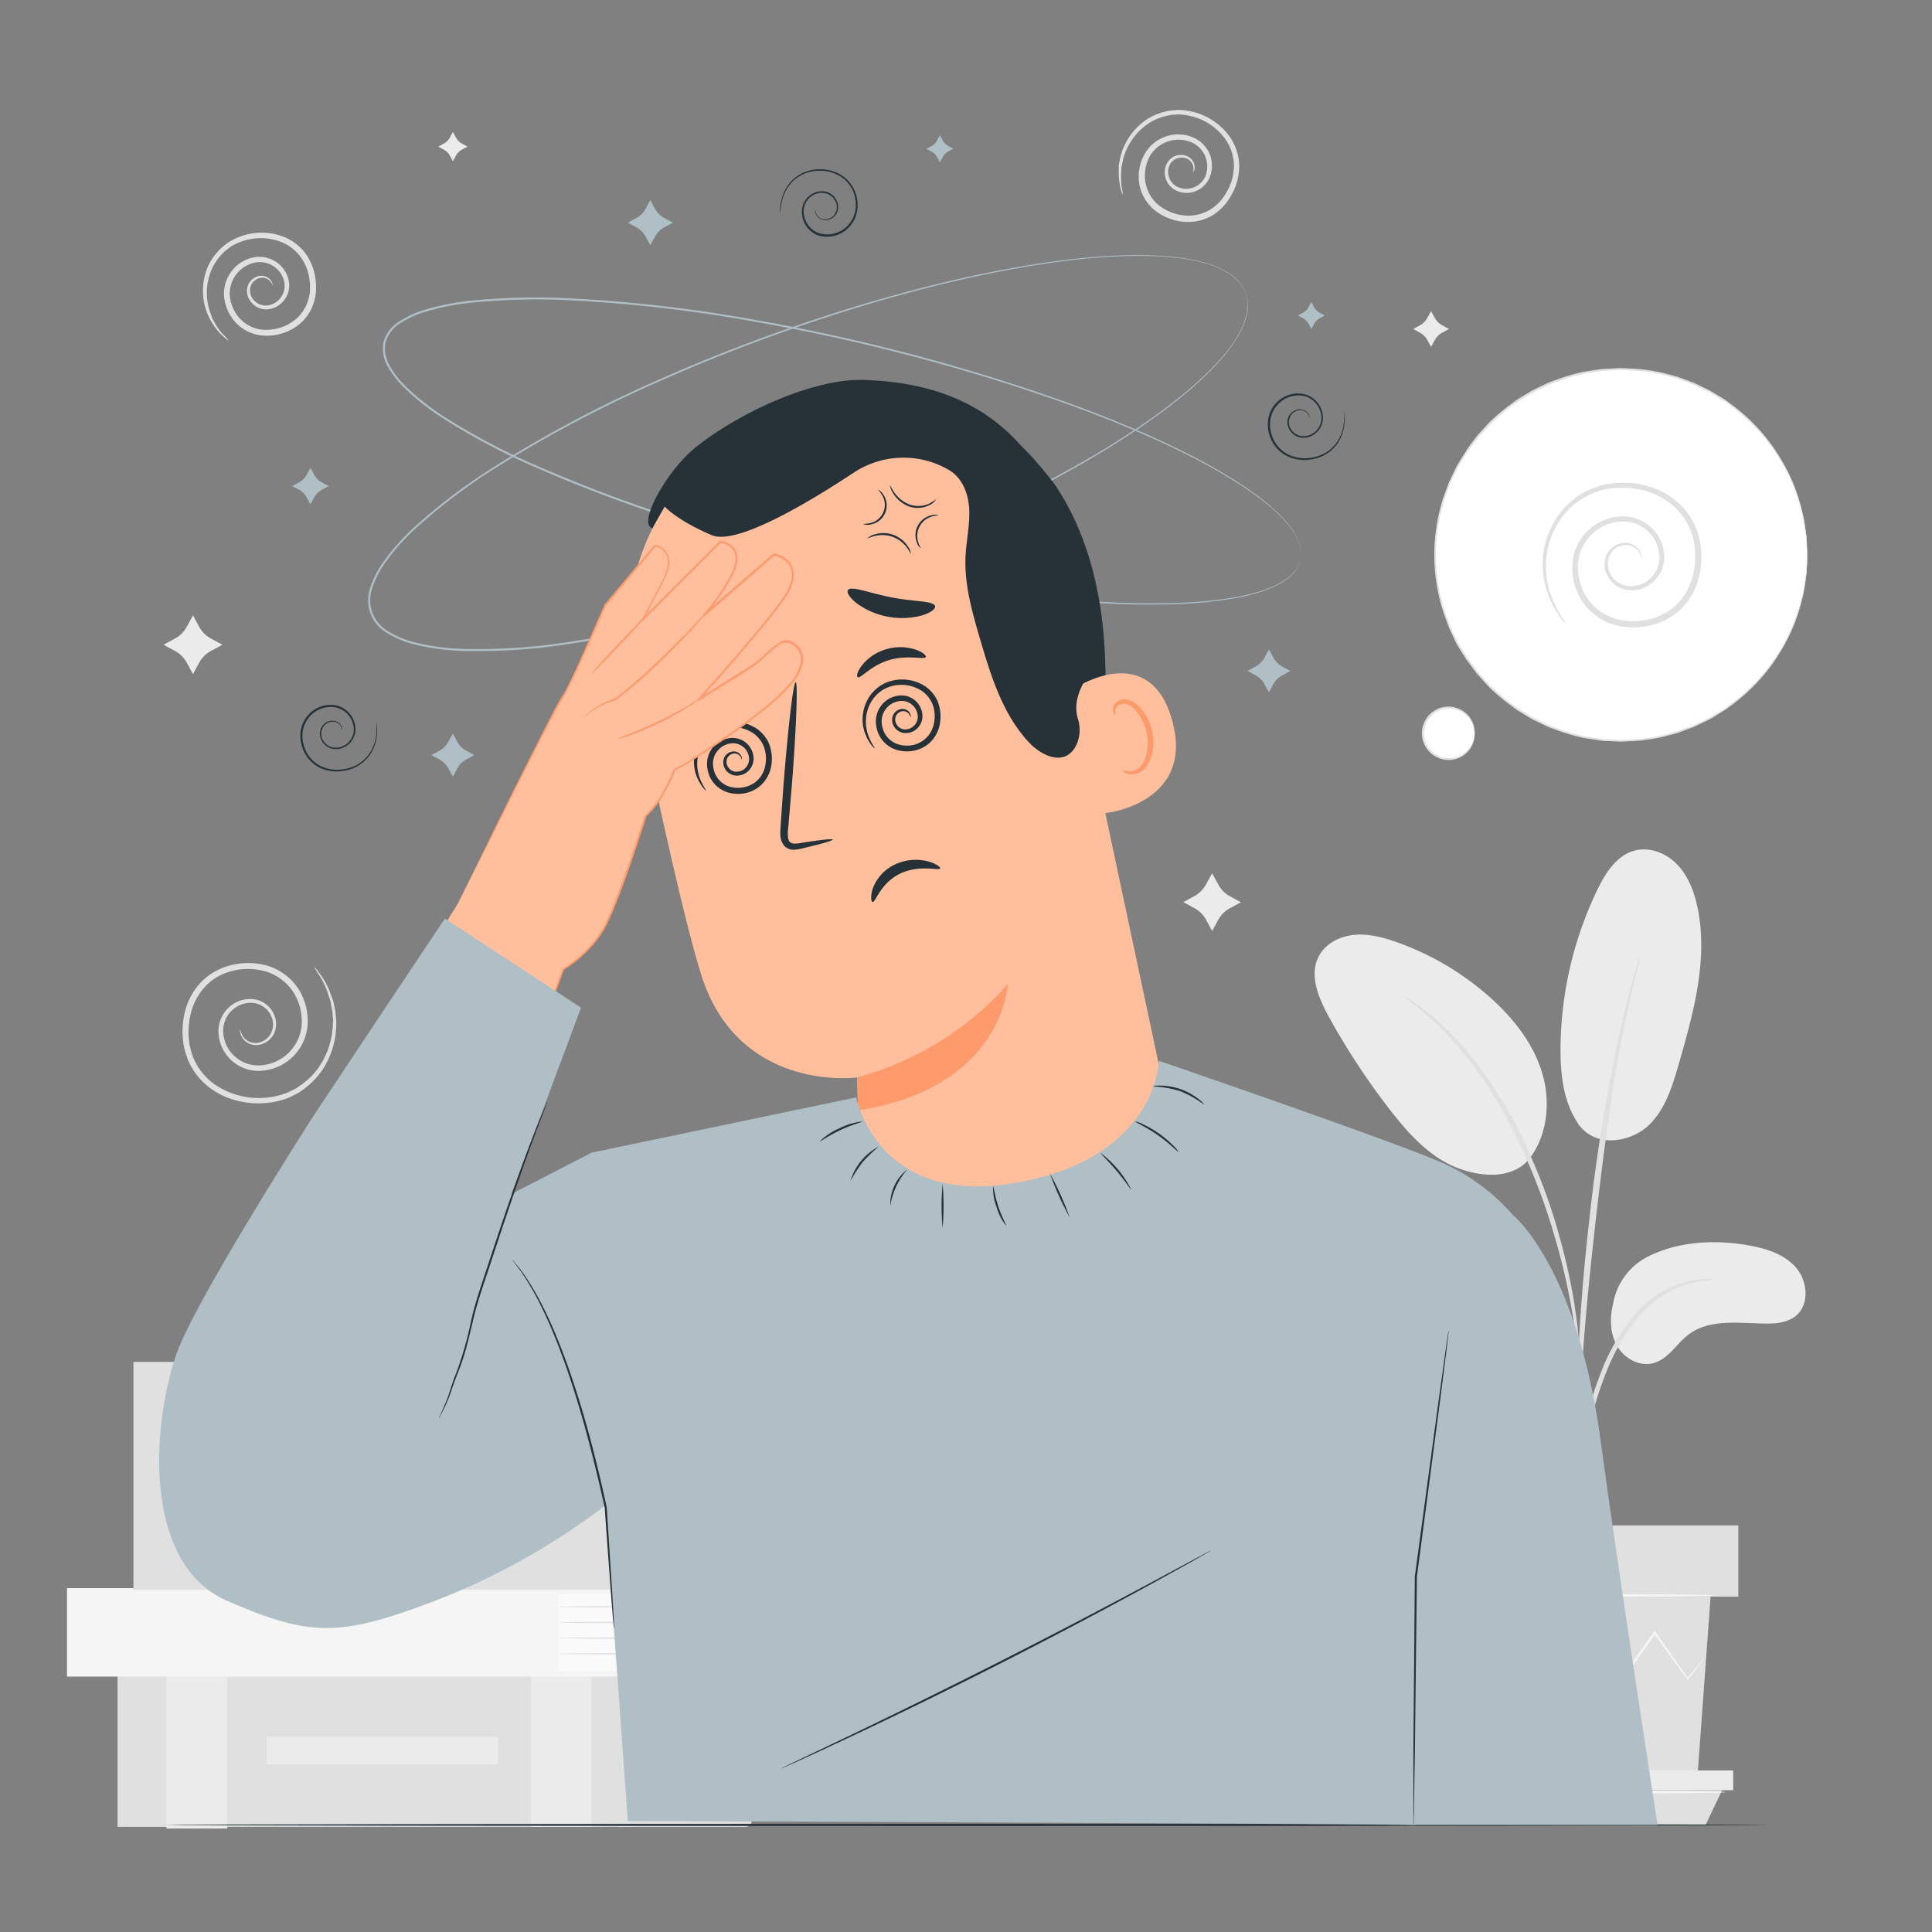 <svg xmlns="http://www.w3.org/2000/svg" viewBox="0 0 500 500"><rect x="0" y="0" width="500" height="500" fill="#808080" stroke="none"/><g id="freepik--background-complete--inject-2"><path d="M62.15,266.41a6.7,6.7,0,0,0,.72,1.79,3.84,3.84,0,0,0,1.75,1.43,4.05,4.05,0,0,0,3,0A4.66,4.66,0,0,0,70.31,267a5.2,5.2,0,0,0-.3-4.38,5.76,5.76,0,0,0-4-3,7,7,0,0,0-5.49,1.45,7.22,7.22,0,0,0-2.76,5.56,9.07,9.07,0,0,0,9.3,9.1,11.44,11.44,0,0,0,11-10.26,14.17,14.17,0,0,0-2-8.48,13.13,13.13,0,0,0-7.07-5.51,16.57,16.57,0,0,0-9.39-.07,15.69,15.69,0,0,0-4.32,2A15.25,15.25,0,0,0,52,256.65a17,17,0,0,0-2.18,4.1,18.86,18.86,0,0,0-.93,4.5A17.92,17.92,0,0,0,50.14,274a16.38,16.38,0,0,0,5.34,6.59,20.24,20.24,0,0,0,15.27,3.22,20,20,0,0,0,3.55-1c.55-.24,1.08-.53,1.62-.79l.79-.4.72-.5a19.27,19.27,0,0,0,4.86-4.6,20.88,20.88,0,0,0,3.83-10.82c0-.43,0-.85.08-1.26s-.06-.82-.08-1.22a12.85,12.85,0,0,0-.25-2.29l-.42-2.08c-.21-.64-.42-1.25-.61-1.83a19.11,19.11,0,0,0-1.29-3A13.68,13.68,0,0,0,82.37,252a9.46,9.46,0,0,1-1-1.72,9.09,9.09,0,0,1,1.26,1.54,12.76,12.76,0,0,1,1.33,2,18.44,18.44,0,0,1,1.45,3c.22.58.45,1.2.7,1.85s.32,1.39.5,2.14a15.63,15.63,0,0,1,.32,2.36c0,.42.08.84.11,1.27L87,265.81a21.53,21.53,0,0,1-3.8,11.41,20.39,20.39,0,0,1-5.09,5l-.76.54c-.28.16-.56.29-.84.44-.57.28-1.13.6-1.72.86a20,20,0,0,1-3.8,1.1,22.14,22.14,0,0,1-8.24,0,20.39,20.39,0,0,1-8.1-3.36,17.87,17.87,0,0,1-5.87-7.16,19.6,19.6,0,0,1-1.45-9.52,20.37,20.37,0,0,1,1-4.89,18.27,18.27,0,0,1,2.39-4.51,16.62,16.62,0,0,1,3.75-3.59,17.38,17.38,0,0,1,4.77-2.2,18.23,18.23,0,0,1,10.3.1,14.71,14.71,0,0,1,7.88,6.19,15.61,15.61,0,0,1,2.15,9.44,12.84,12.84,0,0,1-12.5,11.48,10.37,10.37,0,0,1-10.54-10.51,8.4,8.4,0,0,1,3.29-6.41,8,8,0,0,1,6.37-1.54,6.69,6.69,0,0,1,4.6,3.59,6,6,0,0,1,.2,5.07,5.33,5.33,0,0,1-3.16,2.86,4.56,4.56,0,0,1-3.4-.14,4.22,4.22,0,0,1-1.83-1.69,3.91,3.91,0,0,1-.47-1.44A1.31,1.31,0,0,1,62.15,266.41Z" style="fill:#e0e0e0"></path><path d="M313.7,226l1.59,2.91a7.39,7.39,0,0,0,2.94,3l2.92,1.59-2.92,1.59a7.42,7.42,0,0,0-2.94,2.94l-1.59,2.91L312.11,238a7.42,7.42,0,0,0-2.94-2.94l-2.91-1.59,2.91-1.59a7.39,7.39,0,0,0,2.94-3Z" style="fill:#ebebeb"></path><path d="M49.94,159.24l1.62,3a7.54,7.54,0,0,0,3,3l3,1.62-3,1.62a7.51,7.51,0,0,0-3,3l-1.62,3-1.62-3a7.53,7.53,0,0,0-3-3l-3-1.62,3-1.62a7.57,7.57,0,0,0,3-3Z" style="fill:#ebebeb"></path><path d="M370.36,80.53l1,1.79a4.55,4.55,0,0,0,1.82,1.82l1.8,1-1.8,1a4.55,4.55,0,0,0-1.82,1.82l-1,1.79-1-1.79a4.59,4.59,0,0,0-1.81-1.82l-1.8-1,1.8-1a4.59,4.59,0,0,0,1.81-1.82Z" style="fill:#ebebeb"></path><path d="M117.21,34.15l.81,1.49a3.69,3.69,0,0,0,1.49,1.49l1.48.81-1.48.81a3.77,3.77,0,0,0-1.49,1.5l-.81,1.48-.81-1.48a3.86,3.86,0,0,0-1.5-1.5l-1.48-.81,1.48-.81a3.77,3.77,0,0,0,1.5-1.49Z" style="fill:#ebebeb"></path><circle cx="419.56" cy="143.61" r="48.13" transform="translate(181.54 517.77) rotate(-76.43)" style="fill:#fff"></circle><path d="M467.69,143.61s0-.27-.06-.78-.08-1.29-.15-2.29q0-.75-.09-1.68c-.07-.62-.2-1.29-.31-2s-.23-1.51-.37-2.35-.41-1.69-.62-2.62a45.84,45.84,0,0,0-5.33-12.78,47.61,47.61,0,0,0-12.19-13.6L446.5,104c-.73-.48-1.5-.91-2.26-1.38a26.68,26.68,0,0,0-2.33-1.35l-2.49-1.2-1.27-.6-1.33-.48-2.69-1c-.92-.3-1.88-.49-2.83-.75a23,23,0,0,0-2.9-.66,44.44,44.44,0,0,0-6-.7c-1,0-2.08-.14-3.13-.12l-3.17.16c-.53,0-1.06,0-1.6.11l-1.59.24c-1.07.18-2.15.3-3.22.52a51.14,51.14,0,0,0-6.39,1.88l-1.59.58-.8.3-.76.37-3.1,1.49c-1,.55-2,1.19-3,1.78-.49.32-1,.58-1.48.94l-1.41,1a54.83,54.83,0,0,0-5.43,4.62l-2.43,2.68-.62.67-.55.73L381,115.31l-1.1,1.47-1,1.58-1,1.58-.48.8c-.15.27-.27.55-.41.83-.54,1.12-1.08,2.25-1.63,3.38s-.86,2.36-1.3,3.55a47.42,47.42,0,0,0,0,30.21c.44,1.18.87,2.37,1.3,3.54s1.09,2.26,1.63,3.38l.4.84.49.79,1,1.59,1,1.58L381,171.9l1.09,1.47.55.72.61.68,2.44,2.68a53.71,53.71,0,0,0,5.43,4.62l1.41,1.05c.47.36,1,.62,1.48.94,1,.59,2,1.23,3,1.78l3.1,1.49.76.37.8.3,1.59.58a51.14,51.14,0,0,0,6.39,1.88c1.07.22,2.15.34,3.22.52l1.6.25c.53.07,1.07.06,1.6.1l3.17.16c1,0,2.09-.08,3.12-.12a44.58,44.58,0,0,0,6.06-.7,23.45,23.45,0,0,0,2.9-.66c.95-.26,1.9-.45,2.82-.75l2.7-1,1.33-.48,1.26-.6,2.49-1.2c.83-.37,1.56-.91,2.34-1.35s1.52-.9,2.25-1.38l2.07-1.55a47.61,47.61,0,0,0,12.19-13.6,45.84,45.84,0,0,0,5.33-12.78,25.15,25.15,0,0,0,.62-2.62c.14-.84.26-1.62.37-2.35s.24-1.39.31-2,.06-1.18.09-1.68c.07-1,.11-1.76.15-2.29s.06-.77.06-.77,0,.26,0,.78-.05,1.29-.09,2.29c0,.5,0,1.06-.07,1.68s-.18,1.29-.28,2-.23,1.52-.35,2.36a24.74,24.74,0,0,1-.61,2.64A45.42,45.42,0,0,1,461,168.26,48,48,0,0,1,448.8,182l-2.09,1.56c-.73.48-1.5.93-2.26,1.4s-1.52,1-2.36,1.37l-2.5,1.21-1.28.61-1.34.49-2.71,1c-.93.31-1.89.51-2.85.77a22.08,22.08,0,0,1-2.92.67,45.33,45.33,0,0,1-6.11.73c-1.05,0-2.1.14-3.16.12l-3.2-.15c-.53,0-1.08,0-1.61-.11l-1.62-.24c-1.07-.18-2.17-.3-3.25-.52a50.39,50.39,0,0,1-6.45-1.89l-1.61-.58c-.27-.1-.54-.19-.8-.3l-.78-.38-3.13-1.5c-1-.55-2-1.2-3-1.8-.5-.31-1-.58-1.5-.94l-1.43-1.06a55.93,55.93,0,0,1-5.49-4.66l-2.46-2.71-.62-.68-.56-.74-1.11-1.48-1.11-1.49-1-1.59-1-1.6-.49-.81-.41-.84L375,162.46c-.43-1.2-.87-2.39-1.31-3.59a47.88,47.88,0,0,1,0-30.54l1.32-3.58,1.64-3.41c.14-.29.27-.57.42-.85l.48-.8,1-1.61,1-1.59L380.6,115l1.11-1.49.55-.73.62-.68,2.46-2.71a56,56,0,0,1,5.5-4.66l1.42-1.06c.47-.36,1-.63,1.5-.94,1-.6,2-1.25,3-1.8l3.13-1.5.78-.38c.26-.11.53-.2.8-.3l1.61-.58a48.78,48.78,0,0,1,6.45-1.88c1.08-.23,2.18-.35,3.25-.53l1.62-.24c.53-.07,1.08-.07,1.61-.1l3.2-.16c1.06,0,2.11.09,3.15.13a43.42,43.42,0,0,1,6.11.72,23.94,23.94,0,0,1,2.93.67c.95.26,1.92.46,2.84.77l2.72,1,1.34.49,1.28.61,2.5,1.21c.84.38,1.57.92,2.35,1.37s1.54.92,2.27,1.4l2.08,1.56A47.84,47.84,0,0,1,461,119a45.42,45.42,0,0,1,5.27,12.88,24.74,24.74,0,0,1,.61,2.64c.12.84.24,1.63.35,2.36s.22,1.4.28,2,.05,1.18.07,1.68c0,1,.07,1.76.09,2.3S467.69,143.61,467.69,143.61Z" style="fill:#e0e0e0"></path><path d="M381.63,189.8a6.68,6.68,0,1,1-6.67-6.68A6.68,6.68,0,0,1,381.63,189.8Z" style="fill:#fff"></path><path d="M381.63,189.8c-.05,0,0-.59-.3-1.6a6.68,6.68,0,0,0-2.45-3.56,6.48,6.48,0,0,0-6.12-.88,6.44,6.44,0,0,0,0,12.09,6.54,6.54,0,0,0,6.13-.88,6.71,6.71,0,0,0,2.44-3.56c.27-1,.25-1.61.3-1.61a1.34,1.34,0,0,1,0,.43,5.63,5.63,0,0,1-.15,1.23,6.59,6.59,0,0,1-2.41,3.8,6.79,6.79,0,0,1-6.51,1,6.76,6.76,0,0,1-3.23-2.4,6.9,6.9,0,0,1,0-8.2,6.88,6.88,0,0,1,9.74-1.35,6.59,6.59,0,0,1,2.41,3.8,5.5,5.5,0,0,1,.15,1.23A1.24,1.24,0,0,1,381.63,189.8Z" style="fill:#e0e0e0"></path><path d="M424.88,144.61a6.88,6.88,0,0,0-.77-1.85,4.08,4.08,0,0,0-1.83-1.45,4.19,4.19,0,0,0-3.11.06,4.83,4.83,0,0,0-2.75,2.72,5.41,5.41,0,0,0,.39,4.54,6,6,0,0,0,4.22,3,7.24,7.24,0,0,0,5.67-1.58,7.51,7.51,0,0,0,2.76-5.82,9.42,9.42,0,0,0-9.8-9.27,11.84,11.84,0,0,0-11.26,10.82,14.6,14.6,0,0,0,2.19,8.75,13.67,13.67,0,0,0,7.42,5.59,17.2,17.2,0,0,0,9.72-.1,14.86,14.86,0,0,0,7.88-5.53,17.63,17.63,0,0,0,2.18-4.28,19.26,19.26,0,0,0,.89-4.68,18.63,18.63,0,0,0-1.49-9.08,17.07,17.07,0,0,0-5.65-6.72,19.68,19.68,0,0,0-7.83-3.16,23.56,23.56,0,0,0-8,0,19,19,0,0,0-11.8,7.77,21.23,21.23,0,0,0-3.81,11.25,22.71,22.71,0,0,0,1.48,9,28.42,28.42,0,0,0,2.65,5.19,11.6,11.6,0,0,1,1.1,1.73,8.68,8.68,0,0,1-1.36-1.55,24.21,24.21,0,0,1-2.95-5.14,22.76,22.76,0,0,1-1.79-9.22A21.93,21.93,0,0,1,403,133.8a20.92,20.92,0,0,1,5.15-5.23,19.9,19.9,0,0,1,3.41-1.93,20.89,20.89,0,0,1,3.9-1.25,24.8,24.8,0,0,1,8.52-.14,21.13,21.13,0,0,1,8.42,3.33,18.47,18.47,0,0,1,6.19,7.28,20.22,20.22,0,0,1,1.66,9.81,21.19,21.19,0,0,1-.95,5.07,19,19,0,0,1-2.39,4.69,17.08,17.08,0,0,1-3.81,3.78,17.6,17.6,0,0,1-4.88,2.35,18.68,18.68,0,0,1-10.63.08,15.15,15.15,0,0,1-8.25-6.24,16.12,16.12,0,0,1-2.39-9.71,13.27,13.27,0,0,1,12.7-12.07,10.75,10.75,0,0,1,8,3.21,10.62,10.62,0,0,1,3.06,7.45,8.7,8.7,0,0,1-3.28,6.67,8.23,8.23,0,0,1-6.54,1.7A6.92,6.92,0,0,1,416,149a6.15,6.15,0,0,1-.29-5.23,5.45,5.45,0,0,1,3.22-3,4.65,4.65,0,0,1,3.5.08,4.36,4.36,0,0,1,1.92,1.71,3.91,3.91,0,0,1,.51,1.48A1.14,1.14,0,0,1,424.88,144.61Z" style="fill:#e0e0e0"></path><path d="M308.83,44.58a7,7,0,0,0,0-1.47,2.94,2.94,0,0,0-.82-1.49,3.05,3.05,0,0,0-2.09-.83,3.51,3.51,0,0,0-2.58,1,3.84,3.84,0,0,0-1,3.11,4.31,4.31,0,0,0,1.93,3.21,5.23,5.23,0,0,0,4.2.54,5.36,5.36,0,0,0,3.46-3A6.8,6.8,0,0,0,308,36.7a8.58,8.58,0,0,0-10.57,4,10.61,10.61,0,0,0-1,6.45A9.88,9.88,0,0,0,299.75,53a12.59,12.59,0,0,0,6.51,2.73,10.82,10.82,0,0,0,6.83-1.42,13.09,13.09,0,0,0,2.69-2.22,14.48,14.48,0,0,0,1.94-2.87,13.71,13.71,0,0,0,1.63-6.5,12.41,12.41,0,0,0-1.83-6.12,15.29,15.29,0,0,0-9.73-6.64,13.79,13.79,0,0,0-2.76-.34c-.46,0-.91.06-1.36.08l-.67.05-.65.14a14.67,14.67,0,0,0-4.72,1.81,15.75,15.75,0,0,0-5.82,6.46l-.42.86c-.11.29-.2.59-.3.88a9.38,9.38,0,0,0-.5,1.68c-.11.55-.22,1.07-.32,1.58s-.07,1-.1,1.46a15.18,15.18,0,0,0,0,2.46,11.17,11.17,0,0,0,.22,1.81,5,5,0,0,1,.16,1.51,5.77,5.77,0,0,1-.47-1.45,9.48,9.48,0,0,1-.37-1.82,13.72,13.72,0,0,1-.18-2.53c0-.48,0-1,0-1.52s.17-1.08.26-1.66a11.39,11.39,0,0,1,.46-1.78c.09-.3.18-.62.28-.93l.42-.92a16.53,16.53,0,0,1,6-7,15.6,15.6,0,0,1,5.06-2l.71-.16.73-.07c.48,0,1-.1,1.48-.11a15.76,15.76,0,0,1,3,.32,16.53,16.53,0,0,1,10.69,7.16,13.81,13.81,0,0,1,2.09,6.83,15.13,15.13,0,0,1-1.76,7.24,16,16,0,0,1-2.15,3.19,14,14,0,0,1-3,2.53,12.8,12.8,0,0,1-3.75,1.47,13.17,13.17,0,0,1-4.06.17,14,14,0,0,1-7.34-3.1,11.41,11.41,0,0,1-3.83-6.77A12.08,12.08,0,0,1,296.15,40a10,10,0,0,1,12.38-4.54A8.13,8.13,0,0,1,313.11,40a8,8,0,0,1-.12,6.07,6.57,6.57,0,0,1-4.28,3.64,6.24,6.24,0,0,1-5-.79,5.21,5.21,0,0,1-2.25-4,4.63,4.63,0,0,1,1.37-3.71,4.11,4.11,0,0,1,3.13-1.11,3.54,3.54,0,0,1,2.4,1.12,3.22,3.22,0,0,1,.79,1.76,2.73,2.73,0,0,1-.1,1.16C308.92,44.47,308.85,44.58,308.83,44.58Z" style="fill:#e0e0e0"></path><path d="M70.6,73.81a6.4,6.4,0,0,0-.8-1.15,2.81,2.81,0,0,0-1.45-.74,2.89,2.89,0,0,0-2.1.45,3.31,3.31,0,0,0-1.5,2.19,3.71,3.71,0,0,0,.84,3,4.15,4.15,0,0,0,3.23,1.52,5,5,0,0,0,3.63-1.8A5.16,5.16,0,0,0,73.58,73a6.49,6.49,0,0,0-7.8-5,8.21,8.21,0,0,0-6.29,8.77,10.23,10.23,0,0,0,2.59,5.68,9.39,9.39,0,0,0,5.75,2.87A12.08,12.08,0,0,0,74.46,84a11.78,11.78,0,0,0,2.76-2,11.12,11.12,0,0,0,1.92-2.76,12.24,12.24,0,0,0,1-3.19,14.18,14.18,0,0,0,0-3.32,13.1,13.1,0,0,0-2.16-6,11.87,11.87,0,0,0-4.7-3.9A14.69,14.69,0,0,0,62,62.7a13.27,13.27,0,0,0-2.38,1.2c-.36.24-.69.53-1,.78l-.51.4-.44.45a14.11,14.11,0,0,0-2.8,4,15,15,0,0,0-1.2,8.24l.12.91c.06.29.15.58.22.86a10.34,10.34,0,0,0,.5,1.6L55,82.53l.69,1.22a13.7,13.7,0,0,0,1.34,2A11.32,11.32,0,0,0,58.2,87c.64.69,1,1.07.93,1.12a5.3,5.3,0,0,1-1.15-.9A9.17,9.17,0,0,1,56.71,86a13.82,13.82,0,0,1-1.49-1.93l-.78-1.23c-.22-.47-.45-1-.68-1.46a9.93,9.93,0,0,1-.59-1.67c-.08-.29-.18-.59-.27-.89l-.16-1A15.89,15.89,0,0,1,53.8,69a15.23,15.23,0,0,1,3-4.35l.48-.5.54-.44c.37-.29.74-.61,1.13-.88a14.48,14.48,0,0,1,2.59-1.36,15.86,15.86,0,0,1,12.36,0,13.3,13.3,0,0,1,5.33,4.35,14.55,14.55,0,0,1,2.46,6.72,15.35,15.35,0,0,1,0,3.71,14,14,0,0,1-1.08,3.64,12.39,12.39,0,0,1-2.22,3.18,12.91,12.91,0,0,1-3.16,2.31,13.49,13.49,0,0,1-7.52,1.44A11,11,0,0,1,61,83.48a11.72,11.72,0,0,1-3-6.59,9.7,9.7,0,0,1,1.92-6.68,9.58,9.58,0,0,1,5.56-3.57,7.81,7.81,0,0,1,6.13,1.25,7.67,7.67,0,0,1,3.15,4.92A6.27,6.27,0,0,1,73.28,78a6,6,0,0,1-4.46,2.07,5,5,0,0,1-3.91-2A4.47,4.47,0,0,1,64,74.4a4,4,0,0,1,1.92-2.55,3.36,3.36,0,0,1,2.51-.39,3.09,3.09,0,0,1,1.58,1,2.61,2.61,0,0,1,.53,1C70.62,73.68,70.63,73.81,70.6,73.81Z" style="fill:#e0e0e0"></path><rect x="162.55" y="435.56" width="29.46" height="35.03" style="fill:#f5f5f5"></rect><rect x="30.42" y="433.27" width="133.15" height="39.51" style="fill:#e0e0e0"></rect><path d="M192.9,436.6H160v-3.33H192.9a1.67,1.67,0,0,1,1.67,1.66h0A1.67,1.67,0,0,1,192.9,436.6Z" style="fill:#e0e0e0"></path><path d="M192.9,472.79H160v-3.33H192.9a1.67,1.67,0,0,1,1.67,1.66h0A1.67,1.67,0,0,1,192.9,472.79Z" style="fill:#e0e0e0"></path><rect x="137.36" y="433.27" width="15.73" height="39.51" style="fill:#ebebeb"></rect><rect x="43.08" y="433.71" width="15.73" height="39.51" style="fill:#ebebeb"></rect><path d="M192,441.35c0,.1-6.37.18-14.24.18s-14.24-.08-14.24-.18,6.37-.17,14.24-.17S192,441.25,192,441.35Z" style="fill:#e0e0e0"></path><path d="M192,446.6c0,.1-6.37.18-14.24.18s-14.24-.08-14.24-.18,6.37-.17,14.24-.17S192,446.51,192,446.6Z" style="fill:#e0e0e0"></path><path d="M192,453.07c0,.1-6.37.17-14.24.17s-14.24-.07-14.24-.17,6.37-.18,14.24-.18S192,453,192,453.07Z" style="fill:#e0e0e0"></path><path d="M192,459.54c0,.09-6.37.17-14.24.17s-14.24-.08-14.24-.17,6.37-.18,14.24-.18S192,459.44,192,459.54Z" style="fill:#e0e0e0"></path><path d="M192,466c0,.1-6.37.18-14.24.18s-14.24-.08-14.24-.18,6.37-.17,14.24-.17S192,465.91,192,466Z" style="fill:#e0e0e0"></path><rect x="69.01" y="449.51" width="59.9" height="7.11" style="fill:#ebebeb"></rect><rect x="144.31" y="411.79" width="29.91" height="21.34" style="fill:#fafafa"></rect><rect x="17.34" y="411.01" width="127.31" height="22.89" style="fill:#f5f5f5"></rect><path d="M143.72,412.56h32.15a.77.77,0,0,0,.78-.77h0a.78.78,0,0,0-.78-.78H143.72Z" style="fill:#f5f5f5"></path><path d="M143.72,432.36h32.51a.42.42,0,0,1,.42.42v.71a.42.42,0,0,1-.42.42H143.72a0,0,0,0,1,0,0v-1.55A0,0,0,0,1,143.72,432.36Z" style="fill:#f5f5f5"></path><path d="M174.22,415.84c0,.1-6.62.18-14.79.18s-14.79-.08-14.79-.18,6.62-.17,14.79-.17S174.22,415.75,174.22,415.84Z" style="fill:#e0e0e0"></path><path d="M174.22,419.88c0,.1-6.62.18-14.79.18s-14.79-.08-14.79-.18,6.62-.17,14.79-.17S174.22,419.78,174.22,419.88Z" style="fill:#e0e0e0"></path><path d="M174.22,423.92c0,.09-6.62.17-14.79.17s-14.79-.08-14.79-.17,6.62-.18,14.79-.18S174.22,423.82,174.22,423.92Z" style="fill:#e0e0e0"></path><path d="M174.22,428c0,.09-6.62.17-14.79.17s-14.79-.08-14.79-.17,6.62-.18,14.79-.18S174.22,427.86,174.22,428Z" style="fill:#e0e0e0"></path><rect x="169.25" y="354.37" width="28.7" height="54.38" style="fill:#ebebeb"></rect><rect x="34.53" y="352.46" width="134.72" height="58.96" style="fill:#e0e0e0"></rect><path d="M200.19,411.42H165.56V407.6h34.63a1.92,1.92,0,0,1,1.92,1.91h0A1.91,1.91,0,0,1,200.19,411.42Z" style="fill:#e0e0e0"></path><path d="M165.56,352.46H201a1.1,1.1,0,0,1,1.1,1.1v1.62a1.1,1.1,0,0,1-1.1,1.1H165.56a0,0,0,0,1,0,0v-3.82A0,0,0,0,1,165.56,352.46Z" style="fill:#e0e0e0"></path><path d="M198,361.66c0,.1-6.43.17-14.35.17s-14.35-.07-14.35-.17,6.42-.16,14.35-.16S198,361.57,198,361.66Z" style="fill:#e0e0e0"></path><path d="M198,368.64c0,.09-6.43.16-14.35.16s-14.35-.07-14.35-.16,6.42-.17,14.35-.17S198,368.55,198,368.64Z" style="fill:#e0e0e0"></path><path d="M198,375.61c0,.09-6.43.17-14.35.17s-14.35-.08-14.35-.17,6.42-.16,14.35-.16S198,375.52,198,375.61Z" style="fill:#e0e0e0"></path><path d="M198,382.59c0,.09-6.43.16-14.35.16s-14.35-.07-14.35-.16,6.42-.17,14.35-.17S198,382.5,198,382.59Z" style="fill:#e0e0e0"></path><path d="M198,389.56c0,.09-6.43.17-14.35.17s-14.35-.08-14.35-.17,6.42-.16,14.35-.16S198,389.47,198,389.56Z" style="fill:#e0e0e0"></path><path d="M198,396.54c0,.09-6.43.16-14.35.16s-14.35-.07-14.35-.16,6.42-.17,14.35-.17S198,396.45,198,396.54Z" style="fill:#e0e0e0"></path><path d="M198,403.51c0,.09-6.43.17-14.35.17s-14.35-.08-14.35-.17,6.42-.16,14.35-.16S198,403.42,198,403.51Z" style="fill:#e0e0e0"></path><path d="M426.27,325.32c7.81-4,17-4.55,25.69-3.12,4.66.77,9.51,2.16,12.68,5.66s3.78,9.66.14,12.67c-2.17,1.79-5.19,2.06-8,2-6.78-.08-14.32-1.27-19.74,2.81-3.1,2.33-5.16,6.21-8.86,7.35s-7.7-1-9.62-4.28-2-7.35-1.09-11A16.84,16.84,0,0,1,426.27,325.32Z" style="fill:#ebebeb"></path><path d="M408.37,290.77c4.78,6.82,14.07,4.56,18.37.4s6.12-10.2,7.78-16c3.78-13.15,7.6-26.94,4.79-40.34-.84-4-2.34-8-5.16-11s-7.14-4.74-11.09-3.7c-4.68,1.24-7.59,5.83-9.69,10.19a96,96,0,0,0-9.51,41.26c0,6.65.76,13.62,4.51,19.11" style="fill:#ebebeb"></path><path d="M395.25,300.56c5.19-6.16,6.18-15.13,3.87-22.85s-7.52-14.27-13.53-19.62a72.91,72.91,0,0,0-24.23-14.3c-3.51-1.23-7.2-2.2-10.9-1.85s-7.42,2.24-9.15,5.53c-2.55,4.86-.1,10.76,2.54,15.58a185,185,0,0,0,15.92,24.23c4.77,6.15,10.23,12.22,17.5,15s14.82,2.45,18.68-2.59" style="fill:#ebebeb"></path><path d="M408.05,393.69a15.06,15.06,0,0,0,.43-3.1c.22-2.26.5-5.09.83-8.46a120.54,120.54,0,0,1,1.9-12.41,95.5,95.5,0,0,1,4.51-14.65,53.61,53.61,0,0,1,7.48-13.25,27.84,27.84,0,0,1,9.46-7.86,26.16,26.16,0,0,1,8-2.48,15.34,15.34,0,0,0,3.09-.45,14.73,14.73,0,0,0-3.15,0,24.43,24.43,0,0,0-8.3,2.16,27.93,27.93,0,0,0-10,7.93,52.64,52.64,0,0,0-7.76,13.52,91.08,91.08,0,0,0-4.48,14.89,106.45,106.45,0,0,0-1.65,12.57c-.26,3.59-.37,6.5-.42,8.51A14.42,14.42,0,0,0,408.05,393.69Z" style="fill:#e0e0e0"></path><path d="M408.63,387.18a6,6,0,0,0,.09-1.44c0-1.08,0-2.44,0-4.11,0-3.57,0-8.74.18-15.12.31-12.76,1.41-26.49,3.53-45.85,2-18.2,4.71-39.39,7.56-53.16.61-3.14,1.22-6,1.8-8.42s1-4.61,1.48-6.34.71-2.94,1-4a5.88,5.88,0,0,0,.25-1.41,6.18,6.18,0,0,0-.5,1.34c-.31,1-.71,2.34-1.19,4s-1.08,3.83-1.69,6.29-1.33,5.27-2,8.4a467.6,467.6,0,0,0-7.94,49.33C409,336,408.07,353.7,408,366.5c-.07,6.39.06,11.57.23,15.14.1,1.67.18,3,.25,4.11A6.51,6.51,0,0,0,408.63,387.18Z" style="fill:#e0e0e0"></path><path d="M408.72,353.11a27.73,27.73,0,0,0,0-4.3c-.16-2.76-.54-6.75-1.32-11.64a152,152,0,0,0-3.78-17,139.36,139.36,0,0,0-7.1-20.07c-5.88-14-13.87-25.37-20.83-32.44a51.65,51.65,0,0,0-4.9-4.55c-.75-.64-1.42-1.27-2.09-1.78s-1.32-.9-1.9-1.31a26.57,26.57,0,0,0-3.62-2.31c-.21.28,5.12,3.41,11.86,10.58s14.47,18.48,20.31,32.32a159.14,159.14,0,0,1,7.13,19.88,171.5,171.5,0,0,1,4,16.8c.89,4.84,1.4,8.79,1.71,11.52A27.71,27.71,0,0,0,408.72,353.11Z" style="fill:#e0e0e0"></path><polygon points="375.79 413.21 379.2 459.98 439.29 459.98 442.7 413.21 375.79 413.21" style="fill:#e0e0e0"></polygon><rect x="369.98" y="394.78" width="79.89" height="18.44" style="fill:#e0e0e0"></rect><polygon points="369.98 458.19 369.98 463.3 373.74 463.3 448.55 463.3 448.55 458.19 369.98 458.19" style="fill:#ebebeb"></polygon><polygon points="377.42 472.3 373.74 463.3 445.69 463.3 441.4 472.3 377.42 472.3" style="fill:#e0e0e0"></polygon><path d="M441.59,428.5a2.94,2.94,0,0,1-.29.43l-.89,1.19c-.86,1.09-2,2.59-3.5,4.48l-.16.19-.15-.2-8.6-11.9h.5l-8.47,12-.27.38-.29-.36c-3.13-3.71-6.52-7.75-10-11.94H410l-.56.69c-3.11,3.91-6.12,7.69-9,11.26l-.29.37-.28-.39-8.47-12,.49,0-10.43,11.89-.19.21-.14-.24-3.26-5.49c-.35-.59-.62-1.07-.84-1.46a2.42,2.42,0,0,1-.26-.52,2,2,0,0,1,.35.46l.93,1.41,3.43,5.39-.33,0,10.27-12,.26-.3.23.33,8.55,11.93-.58,0,9-11.27.55-.7.29-.35.29.35c3.51,4.2,6.9,8.24,10,12l-.56,0c3.09-4.31,6-8.32,8.55-11.93l.25-.35.25.35,8.41,12h-.3l3.64-4.36,1-1.13C441.45,428.61,441.57,428.49,441.59,428.5Z" style="fill:#f5f5f5"></path><path d="M443.54,412.9c0,.21-15.06.38-33.63.38s-33.62-.17-33.62-.38,15-.37,33.62-.37S443.54,412.7,443.54,412.9Z" style="fill:#f5f5f5"></path><path d="M446.57,463.81c0,.2-16.36.37-36.54.37s-36.54-.17-36.54-.37,16.35-.38,36.54-.38S446.57,463.6,446.57,463.81Z" style="fill:#f5f5f5"></path></g><g id="freepik--Table--inject-2"><path d="M457.52,472.3c0,.14-92.92.26-207.51.26s-207.53-.12-207.53-.26S135.38,472,250,472,457.52,472.15,457.52,472.3Z" style="fill:#263238"></path></g><g id="freepik--Character--inject-2"><path d="M336.59,145a11.59,11.59,0,0,0,.15-1.33,8.73,8.73,0,0,0-.8-3.8c-1.34-3.2-4.84-7.09-10.08-11-10.49-7.91-27.7-16.36-49.75-24.35a499.23,499.23,0,0,0-79.6-21.06,376.89,376.89,0,0,0-48.3-5.71,171.48,171.48,0,0,0-25.69.53,64.39,64.39,0,0,0-12.85,2.54,24.1,24.1,0,0,0-6,2.78,8.82,8.82,0,0,0-3.89,5,8.8,8.8,0,0,0,1.2,6.24,24,24,0,0,0,4,5.15,64.69,64.69,0,0,0,10.32,8.08,172.56,172.56,0,0,0,22.7,12.05,377.47,377.47,0,0,0,45.7,16.67,498.61,498.61,0,0,0,80.56,17.08c23.28,2.81,42.45,3,55.38.69,6.44-1.14,11.32-3,14-5.29a8.84,8.84,0,0,0,2.43-3,11.37,11.37,0,0,0,.46-1.25s0,.11-.08.33a5.63,5.63,0,0,1-.34.94,8.43,8.43,0,0,1-2.4,3.09c-2.64,2.3-7.54,4.24-14,5.41-13,2.39-32.16,2.24-55.46-.52a495.5,495.5,0,0,1-80.66-17,374.55,374.55,0,0,1-45.77-16.67,173.08,173.08,0,0,1-22.77-12.08,64.81,64.81,0,0,1-10.41-8.14,24.46,24.46,0,0,1-4.14-5.27,9.34,9.34,0,0,1-1.25-6.62,9.37,9.37,0,0,1,4.11-5.32,24.57,24.57,0,0,1,6.08-2.84,64.43,64.43,0,0,1,12.95-2.57,172.64,172.64,0,0,1,25.77-.52A377.29,377.29,0,0,1,196.59,83a495.36,495.36,0,0,1,79.65,21.19c22.05,8,39.25,16.55,49.75,24.52,5.23,4,8.73,7.9,10,11.14a8.62,8.62,0,0,1,.76,3.84,5.76,5.76,0,0,1-.12,1C336.62,144.88,336.59,145,336.59,145Z" style="fill:#B0BEC5"></path><path d="M322.39,75.82s-.21-.4-.6-1.2a10.74,10.74,0,0,0-.93-1.35,5.2,5.2,0,0,0-.73-.77,10.34,10.34,0,0,0-.89-.83,20,20,0,0,0-5.63-3,40.78,40.78,0,0,0-8.5-1.86c-13.07-1.65-32.26.17-55.18,5.3-11.47,2.57-23.91,6-37,10.31s-27,9.51-41.2,15.79a329.25,329.25,0,0,0-43.13,22.67A148.76,148.76,0,0,0,108,136.37a56.48,56.48,0,0,0-8.7,9.81,23.23,23.23,0,0,0-2.9,5.89,9.24,9.24,0,0,0,4.13,11.33,23.54,23.54,0,0,0,6,2.64,57.3,57.3,0,0,0,13,1.88,148.81,148.81,0,0,0,25.7-1.49,327.31,327.31,0,0,0,47.58-10.51c14.92-4.38,28.85-9.34,41.67-14.52s24.53-10.59,34.95-16c20.82-10.88,36.65-21.87,45.57-31.56a41.12,41.12,0,0,0,5.3-6.91A19.83,19.83,0,0,0,322.66,81a11.22,11.22,0,0,0,.15-1.2,4.85,4.85,0,0,0,.05-1.06,9.75,9.75,0,0,0-.15-1.63c-.22-.86-.32-1.31-.32-1.31s.14.44.37,1.29a8.72,8.72,0,0,1,.18,1.65,4.27,4.27,0,0,1,0,1.06,9.13,9.13,0,0,1-.14,1.22A19.62,19.62,0,0,1,320.4,87a40.68,40.68,0,0,1-5.28,7c-8.9,9.76-24.73,20.81-45.55,31.74-10.42,5.46-22.12,10.91-35,16.1S207.85,152,192.92,156.38a328,328,0,0,1-47.65,10.56,149.73,149.73,0,0,1-25.79,1.5,58,58,0,0,1-13.1-1.9,24.82,24.82,0,0,1-6.16-2.7,9.76,9.76,0,0,1-4.34-11.92,24.32,24.32,0,0,1,3-6,57.3,57.3,0,0,1,8.79-9.9,149.43,149.43,0,0,1,20.66-15.49A328.38,328.38,0,0,1,171.5,97.82c14.24-6.27,28.1-11.46,41.26-15.76s25.6-7.71,37.09-10.26c23-5.09,42.18-6.86,55.28-5.14a40.25,40.25,0,0,1,8.53,1.92,19.7,19.7,0,0,1,5.65,3c.34.27.61.58.89.84a5.73,5.73,0,0,1,.72.79,9.65,9.65,0,0,1,.92,1.38C322.21,75.4,322.39,75.82,322.39,75.82Z" style="fill:#B0BEC5"></path><path d="M339,108.38s0-.27-.22-.74a2.52,2.52,0,0,0-1.58-1.4,2.92,2.92,0,0,0-3,1.07,3.37,3.37,0,0,0,.18,4.16,3.89,3.89,0,0,0,2.18,1.33,4.39,4.39,0,0,0,2.76-.39,4.76,4.76,0,0,0,2.58-5.21,6,6,0,0,0-4.54-4.75,7.29,7.29,0,0,0-6.78,2.36,7.55,7.55,0,0,0-1.72,3.36,8.46,8.46,0,0,0,.08,3.68,8.55,8.55,0,0,0,4,5.53,9.78,9.78,0,0,0,6.19,1.1,10,10,0,0,0,5.1-2.13,9.55,9.55,0,0,0,2.73-3.69,11.22,11.22,0,0,0,.86-3.4c.17-1.93,0-3,0-3a12,12,0,0,1-.63,6.52,9.71,9.71,0,0,1-2.77,3.86,10.32,10.32,0,0,1-5.27,2.28,10.12,10.12,0,0,1-6.49-1.12,8.94,8.94,0,0,1-4.29-5.82,8.73,8.73,0,0,1-.09-3.91,8,8,0,0,1,1.83-3.6,7.77,7.77,0,0,1,7.28-2.5,6.44,6.44,0,0,1,4.9,5.15,5.23,5.23,0,0,1-2.86,5.69,4.8,4.8,0,0,1-3,.4,4.21,4.21,0,0,1-2.38-1.51,4.11,4.11,0,0,1-.87-2.41,3.22,3.22,0,0,1,.75-2.15,3.12,3.12,0,0,1,3.32-1.08,2.57,2.57,0,0,1,1.62,1.55A1.94,1.94,0,0,1,339,108.38Z" style="fill:#263238"></path><path d="M211,54.19a6.67,6.67,0,0,0,.12.77,2.52,2.52,0,0,0,1.38,1.6,3,3,0,0,0,3.15-.66,3.36,3.36,0,0,0,.37-4.14,3.73,3.73,0,0,0-2-1.62,4.34,4.34,0,0,0-2.78,0A4.76,4.76,0,0,0,208,55a6,6,0,0,0,3.86,5.31,7.29,7.29,0,0,0,7-1.43,7.56,7.56,0,0,0,2.15-3.1,8.31,8.31,0,0,0,.42-3.66,8.48,8.48,0,0,0-3.26-6,9.67,9.67,0,0,0-6-1.92,9.8,9.8,0,0,0-5.33,1.43,9.52,9.52,0,0,0-3.21,3.28,11.37,11.37,0,0,0-1.3,3.26,29.6,29.6,0,0,0-.44,3,10.51,10.51,0,0,1,.24-3,11,11,0,0,1,1.25-3.35,9.73,9.73,0,0,1,3.26-3.45,10.25,10.25,0,0,1,5.53-1.56,10.13,10.13,0,0,1,6.28,2,9.25,9.25,0,0,1,3,10.23,8.1,8.1,0,0,1-2.3,3.32,7.77,7.77,0,0,1-7.54,1.51A6.43,6.43,0,0,1,207.54,55a5.21,5.21,0,0,1,3.6-5.25,4.82,4.82,0,0,1,3.05,0,4.22,4.22,0,0,1,2.16,1.81,4,4,0,0,1,.53,2.5,3.23,3.23,0,0,1-1,2,3.15,3.15,0,0,1-3.44.63A2.55,2.55,0,0,1,211,55,1.84,1.84,0,0,1,211,54.19Z" style="fill:#263238"></path><path d="M80.35,121.07l1,1.86a4.76,4.76,0,0,0,1.88,1.87l1.85,1-1.85,1a4.76,4.76,0,0,0-1.88,1.87l-1,1.86-1-1.86a4.76,4.76,0,0,0-1.88-1.87l-1.85-1,1.85-1a4.76,4.76,0,0,0,1.88-1.87Z" style="fill:#B0BEC5"></path><path d="M328.4,168.09l1.18,2.17a5.62,5.62,0,0,0,2.19,2.19l2.17,1.19-2.17,1.18a5.62,5.62,0,0,0-2.19,2.19l-1.18,2.17L327.21,177a5.62,5.62,0,0,0-2.19-2.19l-2.17-1.18,2.17-1.19a5.62,5.62,0,0,0,2.19-2.19Z" style="fill:#B0BEC5"></path><path d="M117.21,189.87l1.18,2.16a5.58,5.58,0,0,0,2.19,2.2l2.17,1.18-2.17,1.19a5.62,5.62,0,0,0-2.19,2.19L117.21,201,116,198.79a5.62,5.62,0,0,0-2.19-2.19l-2.17-1.19,2.17-1.18A5.58,5.58,0,0,0,116,192Z" style="fill:#B0BEC5"></path><path d="M339.38,78.17l.74,1.36a3.43,3.43,0,0,0,1.38,1.37l1.36.75-1.36.74a3.52,3.52,0,0,0-1.38,1.38l-.74,1.36-.74-1.36a3.52,3.52,0,0,0-1.38-1.38l-1.36-.74,1.36-.75a3.43,3.43,0,0,0,1.38-1.37Z" style="fill:#B0BEC5"></path><path d="M243.25,35l.74,1.36a3.41,3.41,0,0,0,1.37,1.37l1.36.75-1.36.74A3.5,3.5,0,0,0,244,40.63L243.25,42l-.75-1.36a3.43,3.43,0,0,0-1.37-1.38l-1.36-.74,1.36-.75a3.35,3.35,0,0,0,1.37-1.37Z" style="fill:#B0BEC5"></path><path d="M168.31,51.8l1.24,2.28a5.78,5.78,0,0,0,2.3,2.3l2.28,1.25-2.28,1.24a5.81,5.81,0,0,0-2.3,2.31l-1.24,2.27-1.25-2.27a5.81,5.81,0,0,0-2.3-2.31l-2.28-1.24,2.28-1.25a5.78,5.78,0,0,0,2.3-2.3Z" style="fill:#B0BEC5"></path><path d="M88.59,189a7.64,7.64,0,0,0-.23-.74,2.49,2.49,0,0,0-1.58-1.4,2.92,2.92,0,0,0-3,1.07,3.37,3.37,0,0,0,.18,4.16,3.84,3.84,0,0,0,2.18,1.34,4.41,4.41,0,0,0,2.76-.4,4.75,4.75,0,0,0,2.57-5.21,6,6,0,0,0-4.54-4.74,7.28,7.28,0,0,0-6.77,2.35,7.65,7.65,0,0,0-1.72,3.36,8.35,8.35,0,0,0,.08,3.69,8.48,8.48,0,0,0,4,5.52,9.66,9.66,0,0,0,6.19,1.1,10,10,0,0,0,5.1-2.13,9.52,9.52,0,0,0,2.73-3.68,11,11,0,0,0,.86-3.4,27.71,27.71,0,0,0,0-3,10.62,10.62,0,0,1,.16,3,10.84,10.84,0,0,1-.79,3.5,9.66,9.66,0,0,1-2.76,3.85,10.31,10.31,0,0,1-5.28,2.28,10.2,10.2,0,0,1-6.49-1.11A9,9,0,0,1,78,192.56a8.88,8.88,0,0,1-.09-3.91,8.11,8.11,0,0,1,1.84-3.59A7.76,7.76,0,0,1,87,182.55a6.43,6.43,0,0,1,4.9,5.15,5.2,5.2,0,0,1-2.86,5.69,4.79,4.79,0,0,1-3,.4,4.2,4.2,0,0,1-2.38-1.5,4.08,4.08,0,0,1-.86-2.41,3.29,3.29,0,0,1,.74-2.16,3.14,3.14,0,0,1,3.32-1.08,2.55,2.55,0,0,1,1.62,1.55A1.87,1.87,0,0,1,88.59,189Z" style="fill:#263238"></path><path d="M284.61,204.78c1.13-13.5,2.18-27.1,1-40.6s-4.81-27-12.31-38.31c-1.14-1.71-10-12.9-12-12.23-1.39.47,5,11.35,4.6,12.75-4.1,13.41-2.63,28,1.66,41.37s10,24.91,17.06,37" style="fill:#263238"></path><path d="M209.26,104.54l-3,.88a60.78,60.78,0,0,0-42.48,70.64c6,28.86,12.93,60.66,17.54,75.73,9.54,31.2,40.5,27.06,40.5,27.06s.35,11.63.35,11.63l29.53,33.46,51-35.29L274.07,154.13C267.37,120.8,242.39,96.92,209.26,104.54Z" style="fill:#ffbf9d"></path><path d="M221.8,278.85a80.67,80.67,0,0,0,39-24.11s-1.07,26.78-38.76,32.61Z" style="fill:#ff9a6c"></path><path d="M174.46,187.94c.72.42,3.38-3.08,8.2-4.47s9,0,9.39-.76c.18-.34-.69-1.22-2.56-1.89a12.7,12.7,0,0,0-7.73-.12,12.36,12.36,0,0,0-6.31,4.29C174.3,186.56,174.11,187.76,174.46,187.94Z" style="fill:#263238"></path><path d="M222,175.27c.73.42,3.39-3.08,8.2-4.47s9,0,9.39-.76c.18-.34-.68-1.23-2.55-1.9a12.79,12.79,0,0,0-7.73-.11,12.23,12.23,0,0,0-6.32,4.29C221.8,173.88,221.61,175.09,222,175.27Z" style="fill:#263238"></path><path d="M215.5,217.29c-.06-.28-3.2.07-8.23.87-1.26.23-2.5.33-3-.45s-.42-2.28-.24-3.88q.42-5,.89-10.42c1.16-14.8,1.61-26.82,1-26.86s-2,11.92-3.16,26.72c-.26,3.64-.5,7.11-.73,10.43-.06,1.53-.4,3.35.77,5a3.18,3.18,0,0,0,2.54,1.21,8.82,8.82,0,0,0,2.18-.32C212.53,218.43,215.56,217.56,215.5,217.29Z" style="fill:#263238"></path><path d="M242,156.86c-.39-1.4-5.43-1.11-11.24-2.25s-10.45-3.07-11.31-1.91c-.39.56.34,1.89,2.16,3.35a19.9,19.9,0,0,0,17.18,3.17C241,158.51,242.17,157.52,242,156.86Z" style="fill:#263238"></path><path d="M170.1,173.86c1.31.82,4.93-1.41,9.65-2.77s8.94-1.68,9.54-3.08c.25-.67-.68-1.59-2.72-2.15a15.71,15.71,0,0,0-8.36.38,15.48,15.48,0,0,0-7.1,4.33C169.75,172.16,169.51,173.44,170.1,173.86Z" style="fill:#263238"></path><path d="M278.29,178.06c.47-.38,19.66-12.65,25.23,9s-19.15,24-19.34,23.39S278.29,178.06,278.29,178.06Z" style="fill:#ffbf9d"></path><path d="M290.55,199.26c.07-.09.44.17,1.15.3a3.93,3.93,0,0,0,2.83-.67c2.07-1.43,3.05-5.55,2.15-9.47a12.73,12.73,0,0,0-2.44-5.11c-1.07-1.41-2.38-2.26-3.58-2.16a2,2,0,0,0-2,1.6c-.14.68.11,1.08,0,1.14s-.56-.24-.62-1.18a2.49,2.49,0,0,1,.5-1.57,3,3,0,0,1,1.94-1.09c1.7-.31,3.6.83,4.8,2.34a13.22,13.22,0,0,1,2.86,5.68c1,4.39-.19,9-3.08,10.75a4.17,4.17,0,0,1-3.59.32C290.72,199.78,290.48,199.32,290.55,199.26Z" style="fill:#ff9a6c"></path><path d="M168.85,136.7c-4-1.06,3.71-15,11.35-21.07,11.55-9.14,30.52-17.72,43.37-17.3,15.47.5,29.26,4.71,39.79,16.06s17.06,26,20.37,41.11c1,4.61,1.72,9.5.23,14-1.83,5.54-6.88,10-5,16.53a9.34,9.34,0,0,1-.6,7.17c-2.92,5.2-8.75,2.45-12-1-6.87-7.3-9.92-17.29-12.75-26.9-2-6.84-4-13.82-3.75-20.94.16-3.87,1-7.7,1-11.58s-1.2-8-4.22-10.43a13.88,13.88,0,0,0-2.2-1.34,23.28,23.28,0,0,0-23.47,1.3c-11.12,7.35-30.34,19-36.81,16.18-9.31-4-12.14-7.42-12.14-7.42Z" style="fill:#263238"></path><path d="M225.82,233.45c.74.22,1.93-4.76,7-7.29s10.29-.73,10.49-1.41c.14-.3-1-1.25-3.18-1.84a12.77,12.77,0,0,0-8.69.89,11.17,11.17,0,0,0-5.58,6.19C225.21,232,225.47,233.4,225.82,233.45Z" style="fill:#263238"></path><path d="M192,196.56c-.07,0-.08-.35-.44-.84a1.84,1.84,0,0,0-2.23-.55,2.12,2.12,0,0,0-1.18,1.22,2.39,2.39,0,0,0,.2,2,2.62,2.62,0,0,0,1.86,1.3,3.21,3.21,0,0,0,2.47-.72,3.28,3.28,0,0,0,1.18-2.55,4.16,4.16,0,0,0-4.33-4.06,5.3,5.3,0,0,0-5,4.83,6.65,6.65,0,0,0,1,3.92,6.1,6.1,0,0,0,3.32,2.49,7.72,7.72,0,0,0,4.39-.05,7.51,7.51,0,0,0,2-.95,7.26,7.26,0,0,0,1.55-1.53,8.12,8.12,0,0,0,1-1.92,9.78,9.78,0,0,0,.41-2.13,8.54,8.54,0,0,0-.67-4.14A7.76,7.76,0,0,0,195,189.8a9.64,9.64,0,0,0-7.27-1.44,8.71,8.71,0,0,0-5.46,3.51,10,10,0,0,0-1.81,5.21,10.31,10.31,0,0,0,.62,4.2,10.17,10.17,0,0,0,.62,1.45,8.41,8.41,0,0,0,.56,1c.33.54.48.85.44.88s-.28-.21-.7-.7a6.45,6.45,0,0,1-.7-1,8.44,8.44,0,0,1-.78-1.45,10.44,10.44,0,0,1-.93-4.46,10.82,10.82,0,0,1,1.77-5.81,10.23,10.23,0,0,1,2.52-2.57,4,4,0,0,1,.81-.52c.28-.15.56-.32.86-.46a10.21,10.21,0,0,1,1.92-.6,10.9,10.9,0,0,1,8.36,1.53,9.23,9.23,0,0,1,3.08,3.62,10.67,10.67,0,0,1,.36,7.38A9.57,9.57,0,0,1,198,202a8.83,8.83,0,0,1-1.91,1.9,9.05,9.05,0,0,1-2.45,1.17,9.2,9.2,0,0,1-5.3,0,7.6,7.6,0,0,1-4.15-3.15,8,8,0,0,1-1.18-4.88,6.68,6.68,0,0,1,6.43-6.06,5.43,5.43,0,0,1,5.59,5.44,4.42,4.42,0,0,1-1.7,3.4,4.2,4.2,0,0,1-3.34.84,3.54,3.54,0,0,1-2.45-1.88,3.14,3.14,0,0,1-.12-2.67,2.75,2.75,0,0,1,1.66-1.5,2.37,2.37,0,0,1,1.77.07,2.09,2.09,0,0,1,.94.89C192.14,196.19,192,196.57,192,196.56Z" style="fill:#263238"></path><path d="M235.66,185.61c-.07,0-.09-.35-.44-.84a1.83,1.83,0,0,0-2.23-.55,2.12,2.12,0,0,0-1.18,1.22,2.35,2.35,0,0,0,.2,2,2.62,2.62,0,0,0,1.86,1.3,3.18,3.18,0,0,0,2.47-.73,3.24,3.24,0,0,0,1.18-2.54,4.16,4.16,0,0,0-4.33-4.06,5.28,5.28,0,0,0-5,4.83,6.65,6.65,0,0,0,1,3.92,6.1,6.1,0,0,0,3.32,2.49,7.72,7.72,0,0,0,4.39,0,7.51,7.51,0,0,0,2-1,7.26,7.26,0,0,0,1.55-1.53,7.8,7.8,0,0,0,1-1.93,8.55,8.55,0,0,0,.41-2.12,8.43,8.43,0,0,0-.66-4.14,7.76,7.76,0,0,0-2.55-3.06,9.64,9.64,0,0,0-7.27-1.44,8.71,8.71,0,0,0-5.46,3.51,10,10,0,0,0-1.81,5.21,10.31,10.31,0,0,0,.62,4.2,10.69,10.69,0,0,0,.62,1.45,7.53,7.53,0,0,0,.56,1c.33.55.48.86.44.89s-.28-.21-.7-.71a5.32,5.32,0,0,1-.7-1,8.19,8.19,0,0,1-.78-1.46,10.21,10.21,0,0,1-.93-4.45,10.74,10.74,0,0,1,1.77-5.81,10.23,10.23,0,0,1,2.52-2.57,4,4,0,0,1,.81-.52c.28-.15.56-.32.86-.46a10.21,10.21,0,0,1,1.92-.6,10.9,10.9,0,0,1,8.36,1.53,9.16,9.16,0,0,1,3.08,3.62,10.64,10.64,0,0,1,.36,7.37A9.45,9.45,0,0,1,241.7,191a8.56,8.56,0,0,1-1.91,1.89,8.79,8.79,0,0,1-2.45,1.18,9.28,9.28,0,0,1-5.3,0,7.6,7.6,0,0,1-4.15-3.15,8.08,8.08,0,0,1-1.19-4.88,6.77,6.77,0,0,1,2.17-4.33,6.65,6.65,0,0,1,4.27-1.73,5.42,5.42,0,0,1,5.59,5.44,4.42,4.42,0,0,1-1.7,3.4,4.2,4.2,0,0,1-3.34.84,3.54,3.54,0,0,1-2.45-1.88,3.14,3.14,0,0,1-.12-2.67,2.77,2.77,0,0,1,1.66-1.51,2.41,2.41,0,0,1,1.77.08,2.13,2.13,0,0,1,.94.88C235.8,185.23,235.69,185.62,235.66,185.61Z" style="fill:#263238"></path><path d="M223.35,135.61a16.9,16.9,0,0,0,1.89-.24,4.84,4.84,0,0,0,3.12-7.1,12.61,12.61,0,0,0-1.11-1.55s.76.3,1.43,1.37a5,5,0,0,1-3.36,7.64A3,3,0,0,1,223.35,135.61Z" style="fill:#263238"></path><path d="M242.27,129.19a3.71,3.71,0,0,1-1.66,1.5,6.79,6.79,0,0,1-5.35.38,8.11,8.11,0,0,1-4.13-3.44,5,5,0,0,1-.84-2.07c.09,0,.38.77,1.15,1.86a8.41,8.41,0,0,0,4,3.16,6.92,6.92,0,0,0,5-.22A15.1,15.1,0,0,0,242.27,129.19Z" style="fill:#263238"></path><path d="M235.75,143.32c-.08,0-.35-.69-1.08-1.66a8.1,8.1,0,0,0-3.7-2.74,8.2,8.2,0,0,0-4.61-.2c-1.17.29-1.83.69-1.88.61a4.08,4.08,0,0,1,1.78-1,7.58,7.58,0,0,1,8.71,3.08A3.93,3.93,0,0,1,235.75,143.32Z" style="fill:#263238"></path><path d="M238.27,141.88a2.85,2.85,0,0,1-1-1.53,5.24,5.24,0,0,1,3.82-7,3,3,0,0,1,1.83,0c0,.09-.7,0-1.74.33a5.2,5.2,0,0,0-3.56,6.56C237.9,141.28,238.34,141.82,238.27,141.88Z" style="fill:#263238"></path><path d="M118.5,233.84s25.4-51.5,27.14-53.57,11-23.61,11-23.61l12.94-15.46s6.07.91,2.21,8.76l-5.49,10.46,20.17-20.24s6,.69,3.65,7c-1.73,4.72-7.89,12-7.89,12l18.1-15.72s7.53,1.17,3.92,9.07c-2.35,5.13-23.45,28.45-23.45,28.45s10.53-6.5,13.85-8.66,6.76-6.85,9.22-6.41,6.74,4.25.34,11.51-24.38,18.83-27,20.26l-2.62,1.44s-3.12,8.07-7.51,12c0,0-7.22,22.88-10.86,29.18a31.33,31.33,0,0,1-10.45,10.48l-11.11,30L102.92,258.9Z" style="fill:#ffbf9d"></path><path d="M118.5,233.84s-.33.57-1,1.67l-3,4.86L103,259l0-.16,31.76,21.86-.27.09c3.32-9,7.06-19.14,11.08-30a.16.16,0,0,1,.08-.1h0a32.13,32.13,0,0,0,8-7,24.41,24.41,0,0,0,3-4.64c.82-1.69,1.57-3.44,2.27-5.23,2.83-7.17,5.37-14.79,7.9-22.67a.26.26,0,0,1,.07-.11,24,24,0,0,0,4.22-5.38,47.93,47.93,0,0,0,3.22-6.5.22.22,0,0,1,.11-.12c1.33-.75,2.69-1.44,4-2.25s2.6-1.65,3.9-2.5q3.9-2.57,7.77-5.34c2.58-1.85,5.15-3.77,7.66-5.81a47.52,47.52,0,0,0,7-6.73,12,12,0,0,0,2.28-4.25,4.69,4.69,0,0,0-.89-4.46,4.63,4.63,0,0,0-2-1.3,2.63,2.63,0,0,0-2.21.36,25.56,25.56,0,0,0-3.88,3.16,24.58,24.58,0,0,1-4,3.18l-4.36,2.73-8.8,5.5a.26.26,0,0,1-.33-.39l4.87-5.46c4.66-5.29,9.25-10.57,13.57-16,1.07-1.34,2.12-2.7,3.13-4.08a15.33,15.33,0,0,0,2.41-4.41,5.67,5.67,0,0,0-.3-4.71,6.09,6.09,0,0,0-4-2.48l.21-.06-18.11,15.71a.25.25,0,0,1-.35-.35,64.78,64.78,0,0,0,6.87-9.82,13.84,13.84,0,0,0,1.14-2.67,5.94,5.94,0,0,0,.28-2.79,3.6,3.6,0,0,0-1.36-2.31,5.57,5.57,0,0,0-2.53-1.06l.2-.07-20.18,20.23a.22.22,0,0,1-.32,0,.21.21,0,0,1,0-.26q2.74-5.22,5.36-10.2a16.55,16.55,0,0,0,1-2.56,12,12,0,0,0,.3-1.32,6.57,6.57,0,0,0,0-1.33,3.65,3.65,0,0,0-1-2.31,4.35,4.35,0,0,0-2.23-1.19l.19-.07-12.95,15.45,0,0c-2.63,6.08-5.18,11.86-7.72,17.28-.64,1.35-1.27,2.68-1.94,4-.33.65-.67,1.28-1,1.9a18.82,18.82,0,0,0-1.12,1.8c-1.37,2.46-2.61,4.89-3.83,7.23-4.83,9.39-8.9,17.54-12.24,24.2l-7.69,15.36-2,4c-.45.9-.7,1.35-.7,1.35s.21-.47.65-1.38l2-4L128.7,213c3.31-6.68,7.36-14.84,12.16-24.24,1.21-2.35,2.44-4.78,3.81-7.25.33-.61.76-1.27,1.13-1.82s.71-1.24,1-1.88c.66-1.29,1.29-2.62,1.93-4,2.52-5.42,5.06-11.2,7.68-17.29l0,0,12.92-15.48h0a.2.2,0,0,1,.19-.07,4.82,4.82,0,0,1,2.48,1.3,4.12,4.12,0,0,1,1.16,2.58,6.84,6.84,0,0,1,0,1.43,12.55,12.55,0,0,1-.31,1.38,16.73,16.73,0,0,1-1.06,2.64q-2.62,5-5.36,10.21l-.36-.27L186.28,140h0a.25.25,0,0,1,.2-.06,6,6,0,0,1,2.77,1.16,4.1,4.1,0,0,1,1.55,2.6,6.43,6.43,0,0,1-.3,3,14.07,14.07,0,0,1-1.18,2.76,64.12,64.12,0,0,1-6.92,9.91L182,159l18.1-15.72h0a.25.25,0,0,1,.2-.06,7.83,7.83,0,0,1,2.44.92,5.26,5.26,0,0,1,1.92,1.8,6.15,6.15,0,0,1,.35,5.13A12.39,12.39,0,0,1,204,153.5c-.44.76-.94,1.46-1.43,2.17-1,1.39-2.07,2.76-3.15,4.11-4.33,5.39-8.92,10.67-13.58,16L181,181.21l-.33-.4,8.8-5.5c2.89-1.88,5.95-3.43,8.34-5.85a25.53,25.53,0,0,1,4-3.23,4.34,4.34,0,0,1,1.24-.49,2.64,2.64,0,0,1,1.37.09,5.08,5.08,0,0,1,2.19,1.45,5.2,5.2,0,0,1,1,4.93,12.5,12.5,0,0,1-2.38,4.43,47.52,47.52,0,0,1-7.1,6.81c-2.52,2.05-5.1,4-7.68,5.83s-5.19,3.63-7.8,5.34q-2,1.29-3.92,2.5c-1.31.83-2.68,1.52-4,2.26l.11-.12a47.27,47.27,0,0,1-3.26,6.57,24.27,24.27,0,0,1-4.32,5.49l.07-.11c-2.54,7.89-5.09,15.51-7.93,22.69-.71,1.8-1.46,3.56-2.29,5.26a24.23,24.23,0,0,1-3.07,4.72,32.36,32.36,0,0,1-8.13,7.11l.09-.11-11.14,30a.18.18,0,0,1-.23.11l0,0-31.69-22a.13.13,0,0,1,0-.17c5-8,8.93-14.27,11.6-18.52l3-4.83C118.14,234.39,118.5,233.84,118.5,233.84Z" style="fill:#ff9a6c"></path><path d="M185.13,155.93a13.37,13.37,0,0,1-1.11,1.4c-.74.89-1.84,2.15-3.22,3.68-2.76,3.06-6.66,7.22-11.25,11.52a124.61,124.61,0,0,1-10.16,8.63l0,0h0a20.74,20.74,0,0,0-6.14,2.89c-1.35.93-2,1.57-2.06,1.53s.14-.19.45-.5a16.8,16.8,0,0,1,1.47-1.23,19.69,19.69,0,0,1,6.17-3.1l-.07,0c2.92-2.28,6.42-5.27,10.05-8.68,4.58-4.29,8.52-8.4,11.34-11.39l3.34-3.56A10.24,10.24,0,0,1,185.13,155.93Z" style="fill:#ff9a6c"></path><path d="M167.27,159.2a16,16,0,0,1-1.9,2.39c-1.23,1.42-3,3.35-5,5.43l-5.11,5.28a19.61,19.61,0,0,1-2.19,2.13,16.22,16.22,0,0,1,1.92-2.38c1.24-1.41,3-3.32,5-5.39l5.08-5.32A19.31,19.31,0,0,1,167.27,159.2Z" style="fill:#ff9a6c"></path><path d="M159.54,191.3a90,90,0,0,0,21.72-10.56" style="fill:#ffbf9d"></path><path d="M181.26,180.74a3.63,3.63,0,0,1-.74.6c-.5.37-1.23.87-2.16,1.46a74.59,74.59,0,0,1-7.49,4.18A76.33,76.33,0,0,1,163,190.3c-1,.36-1.88.63-2.47.79a3,3,0,0,1-.94.21,34.1,34.1,0,0,1,3.29-1.35c2-.81,4.81-2,7.81-3.43s5.64-2.93,7.53-4A28.35,28.35,0,0,1,181.26,180.74Z" style="fill:#ff9a6c"></path><path d="M115.16,237.74c-1.11,1.48-34,51-34,51s-31.08,48.41-35.61,62c-6.63,19.88-8.11,54.36,13.33,63.6s28.83,9.54,54.71-.44a179.09,179.09,0,0,0,44.74-25.58l-5.08-90.09L132.37,309l18-48.22Z" style="fill:#B0BEC5"></path><path d="M391.56,314.46s16.71,13.37,22.76,58.92c3.82,28.75,14.65,98.91,14.65,98.91H365.78s-12.66-90.24-11.36-91.6S391.56,314.46,391.56,314.46Z" style="fill:#B0BEC5"></path><path d="M153.24,298.28,221.61,284s5.33,28.32,41.09,22.15c36.78-6.34,37.23-31.62,37.23-31.62s61.35,21.06,73.23,26.37a53,53,0,0,1,18.4,13.54s-21.8,84.59-22.48,85.65-1.35,72.62-3.05,72.27-203.54-1.08-203.54-1.08l-6.14-84.77-21-72.85Z" style="fill:#B0BEC5"></path><path d="M141.69,285.05a5,5,0,0,1-.28.83l-.91,2.36c-.78,2.06-1.93,5-3.27,8.71-2.71,7.36-6.2,17.63-9.94,29-1.85,5.71-3.83,11.06-4.94,16.13-.61,2.52-1.16,4.92-1.79,7.15a58.5,58.5,0,0,1-2.08,6.1c-.72,1.82-1.31,3.49-1.81,5a33.52,33.52,0,0,1-1.53,3.71c-.47,1-.86,1.75-1.13,2.26a5.6,5.6,0,0,1-.43.77,4.64,4.64,0,0,1,.34-.81c.25-.57.6-1.34,1-2.31a34,34,0,0,0,1.43-3.71c.47-1.49,1-3.18,1.75-5A89,89,0,0,0,121.88,342c1.09-5.09,3.07-10.48,4.91-16.17,3.75-11.38,7.29-21.64,10.09-29,1.39-3.68,2.59-6.62,3.43-8.65l1-2.33A4.84,4.84,0,0,1,141.69,285.05Z" style="fill:#263238"></path><path d="M158.88,421.38a2.77,2.77,0,0,1-.08-.59c0-.42-.09-1-.16-1.71-.12-1.53-.29-3.71-.51-6.43-.4-5.55-1-13.34-1.63-22.46v0c-1.26-5.67-2.72-11.88-4.46-18.34-3.56-13.38-7.77-25.23-11.78-33.36a74,74,0,0,0-5.34-9.3c-.73-1-1.36-1.79-1.75-2.34l-.44-.61c-.1-.14-.15-.21-.14-.22l.18.19.49.58c.41.52,1.07,1.26,1.82,2.29a66.59,66.59,0,0,1,5.51,9.25c4.11,8.12,8.39,20,12,33.39,1.74,6.46,3.2,12.69,4.43,18.37v0h0c.59,9.14,1.09,16.93,1.45,22.48.15,2.73.28,4.9.37,6.44,0,.72.06,1.29.08,1.72A4.38,4.38,0,0,1,158.88,421.38Z" style="fill:#263238"></path><path d="M365.78,472.29a1.39,1.39,0,0,1,0-.33c0-.24,0-.56,0-1,0-.88,0-2.13,0-3.72,0-3.27,0-7.94,0-13.69.1-11.6.23-27.57.37-45.22v0h0l0-.28c2.37-17.56,4.52-33.46,6.08-45,.8-5.73,1.45-10.38,1.9-13.63.23-1.58.41-2.82.54-3.7.07-.4.12-.72.16-1a1.12,1.12,0,0,1,.07-.33,1.63,1.63,0,0,1,0,.33c0,.25-.06.57-.1,1-.11.88-.26,2.13-.45,3.72-.41,3.25-1,7.91-1.74,13.65l-5.92,45,0,.28v0c-.2,17.66-.39,33.62-.52,45.22-.1,5.76-.17,10.43-.22,13.69,0,1.59-.07,2.84-.09,3.72,0,.41,0,.73,0,1A1.39,1.39,0,0,1,365.78,472.29Z" style="fill:#263238"></path><path d="M220.11,305.58a14.82,14.82,0,0,1,7.28-8.84,45.13,45.13,0,0,0-4.13,4A44.12,44.12,0,0,0,220.11,305.58Z" style="fill:#263238"></path><path d="M230.41,312.08a11.41,11.41,0,0,1,4.36-9.4,18.88,18.88,0,0,0-4.36,9.4Z" style="fill:#263238"></path><path d="M243.94,317.79a62.83,62.83,0,0,1,0-11.42,62.83,62.83,0,0,1,0,11.42Z" style="fill:#263238"></path><path d="M260.37,317.2a13.69,13.69,0,0,1-2.47-4.86A13.53,13.53,0,0,1,257,307c.16,0,.43,2.39,1.36,5.21S260.51,317.12,260.37,317.2Z" style="fill:#263238"></path><path d="M276.84,315.08a75.11,75.11,0,0,1-5.11-11.38,76.31,76.31,0,0,1,5.11,11.38Z" style="fill:#263238"></path><path d="M292.87,308c-.13.08-1.64-2.3-3.86-4.94s-4.27-4.57-4.17-4.68a27.59,27.59,0,0,1,8,9.62Z" style="fill:#263238"></path><path d="M305,298.12c-.12.11-2.23-2.16-5.34-4.33s-5.94-3.41-5.88-3.56a6.6,6.6,0,0,1,1.92.69,26.11,26.11,0,0,1,4.26,2.45,26.54,26.54,0,0,1,3.75,3.18A6.62,6.62,0,0,1,305,298.12Z" style="fill:#263238"></path><path d="M311.68,285.94a26.17,26.17,0,0,0-6.29-3.56,27.25,27.25,0,0,0-7.14-1.21,6.48,6.48,0,0,1,2.16-.21,15.89,15.89,0,0,1,5.15.93,16.27,16.27,0,0,1,4.59,2.52A6,6,0,0,1,311.68,285.94Z" style="fill:#263238"></path><path d="M212.16,295.37a16.45,16.45,0,0,1,5.12-3.38,16.66,16.66,0,0,1,5.89-1.76c0,.16-2.63.8-5.67,2.23S212.25,295.5,212.16,295.37Z" style="fill:#263238"></path><path d="M202.11,457.71s.09-.06.28-.16l.84-.42,3.28-1.58,12.07-5.75c10.19-4.88,24.21-11.71,39.58-19.5s29.16-15.07,39.11-20.41l11.78-6.34,3.21-1.71.84-.44.29-.13s-.09.07-.27.18l-.81.48-3.16,1.8c-2.75,1.56-6.75,3.77-11.7,6.48-9.91,5.42-23.68,12.76-39.06,20.56S229,445.34,218.74,450.13c-5.11,2.4-9.26,4.31-12.14,5.61l-3.32,1.48-.87.38A1.61,1.61,0,0,1,202.11,457.71Z" style="fill:#263238"></path></g></svg>
